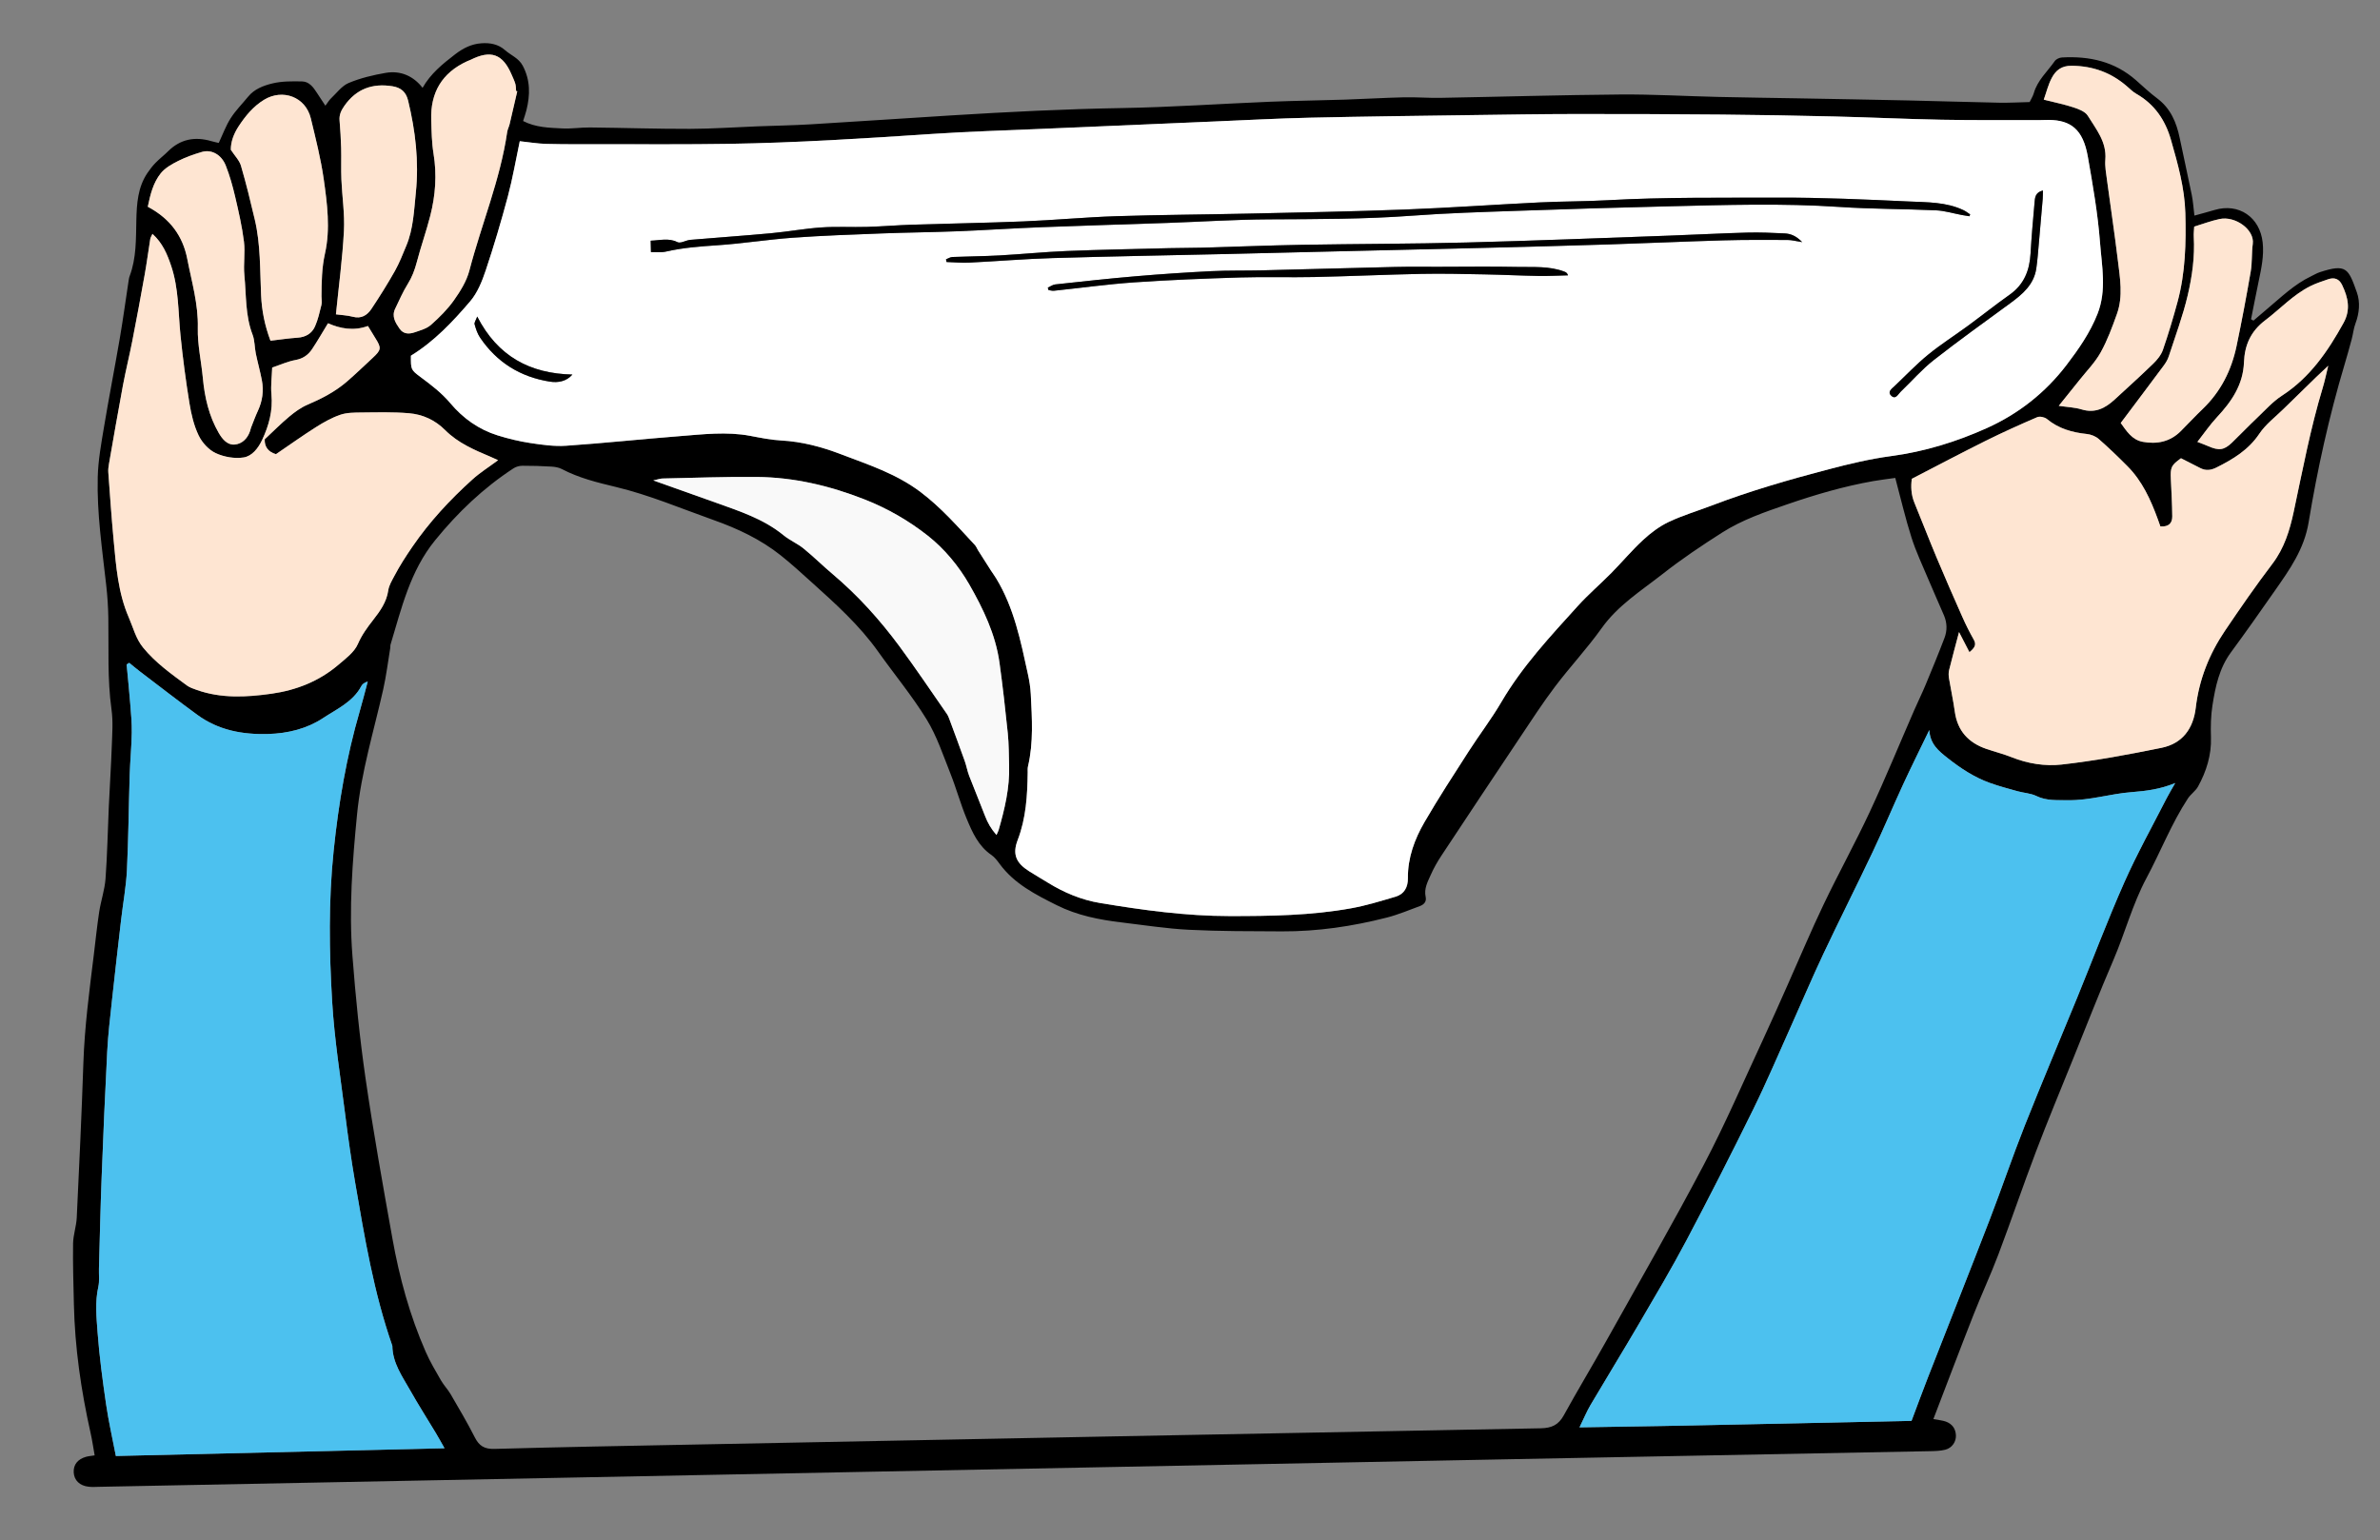 <?xml version="1.0" encoding="utf-8"?>
<!-- Generator: Adobe Illustrator 16.0.4, SVG Export Plug-In . SVG Version: 6.00 Build 0)  -->
<!DOCTYPE svg PUBLIC "-//W3C//DTD SVG 1.1//EN" "http://www.w3.org/Graphics/SVG/1.1/DTD/svg11.dtd">
<svg version="1.1" id="Layer_1" xmlns="http://www.w3.org/2000/svg" xmlns:xlink="http://www.w3.org/1999/xlink" x="0px" y="0px"
	 width="472.082px" height="305.595px" viewBox="0 0 472.082 305.595" enable-background="new 0 0 472.082 305.595"
	 xml:space="preserve">
<rect x="0" y="0" width="472.082" height="305.595" fill="#808080" stroke="none"/>
<g>
	<path d="M383.493,281.54c1.074,0.208,1.805,0.256,2.465,0.495c1.236,0.447,1.944,1.383,2.006,2.717
		c0.061,1.288-0.773,2.528-2.11,2.867c-0.99,0.25-2.053,0.271-3.086,0.29c-27.592,0.537-55.183,1.048-82.772,1.586
		c-93.409,1.823-186.816,3.655-280.224,5.482c-0.718,0.014-1.446,0.065-2.157-0.01c-1.809-0.188-2.918-1.279-2.994-2.859
		c-0.073-1.522,0.786-2.617,2.462-3.086c0.453-0.127,0.933-0.157,1.693-0.279c-0.271-1.507-0.478-2.977-0.803-4.421
		c-1.891-8.438-3.128-16.959-3.318-25.615c-0.087-3.994-0.219-7.99-0.159-11.982c0.026-1.72,0.646-3.428,0.729-5.155
		c0.489-10.217,0.97-20.438,1.314-30.661c0.242-7.207,1.189-14.331,2.069-21.468c0.352-2.851,0.637-5.712,1.072-8.551
		c0.336-2.192,1.09-4.342,1.253-6.541c0.353-4.75,0.43-9.521,0.649-14.282c0.185-4.042,0.453-8.081,0.596-12.124
		c0.087-2.392,0.269-4.828-0.058-7.177c-0.844-6.051-0.531-12.116-0.631-18.179c-0.035-2.153-0.176-4.312-0.415-6.453
		c-0.795-7.141-1.869-14.272-1.687-21.472c0.083-3.32,0.693-6.642,1.242-9.935c0.984-5.905,2.138-11.783,3.149-17.684
		c0.633-3.693,1.134-7.41,1.7-11.114c0.06-0.394,0.109-0.8,0.247-1.169c1.344-3.583,1.233-7.329,1.32-11.062
		c0.075-3.274,0.277-6.546,2.206-9.388c0.481-0.712,1.015-1.402,1.614-2.016c0.778-0.799,1.674-1.481,2.464-2.267
		c2.447-2.434,5.323-2.975,8.563-2.032c0.532,0.155,1.076,0.261,1.497,0.364c0.797-1.688,1.414-3.408,2.373-4.911
		c0.981-1.536,2.306-2.854,3.467-4.278c1.234-1.513,3.033-2.183,4.761-2.607c1.902-0.467,3.958-0.447,5.942-0.406
		c1.385,0.029,2.213,1.146,2.924,2.249c0.511,0.792,1.034,1.575,1.688,2.57c0.465-0.62,0.722-1.085,1.091-1.434
		c1.143-1.081,2.167-2.508,3.536-3.082c2.329-0.974,4.857-1.576,7.357-2.004c2.948-0.505,5.493,0.643,7.293,2.972
		c1.586-2.815,3.993-4.755,6.449-6.646c1.54-1.184,3.197-2.05,5.201-2.192c1.749-0.125,3.354,0.173,4.68,1.342
		c1.177,1.04,2.732,1.584,3.544,3.119c1.516,2.862,1.476,5.792,0.729,8.804c-0.171,0.69-0.416,1.361-0.664,2.156
		c2.507,1.3,5.162,1.333,7.758,1.47c1.827,0.098,3.671-0.209,5.506-0.19c6.619,0.07,13.236,0.292,19.854,0.276
		c4.46-0.011,8.92-0.33,13.382-0.501c3.508-0.135,7.021-0.188,10.524-0.397c9.318-0.558,18.631-1.199,27.948-1.774
		c11.244-0.695,22.489-1.264,33.762-1.454c9.824-0.166,19.638-0.855,29.46-1.256c4.938-0.201,9.883-0.256,14.824-0.417
		c3.907-0.128,7.811-0.368,11.719-0.459c2.394-0.055,4.792,0.15,7.186,0.107c11.902-0.212,23.806-0.569,35.711-0.667
		c6.464-0.053,12.931,0.332,19.398,0.481c5.341,0.124,10.681,0.187,16.021,0.284c7.249,0.132,14.497,0.258,21.744,0.417
		c5.99,0.132,11.979,0.329,17.969,0.447c1.989,0.038,3.982-0.08,6.062-0.128c0.307-0.641,0.662-1.178,0.828-1.768
		c0.722-2.563,2.712-4.29,4.158-6.367c0.271-0.387,0.921-0.683,1.415-0.711c5.448-0.311,10.477,0.8,14.698,4.517
		c1.378,1.212,2.711,2.489,4.18,3.583c2.683,1.998,3.85,4.783,4.495,7.918c0.771,3.746,1.625,7.477,2.379,11.225
		c0.267,1.318,0.349,2.671,0.532,4.129c1.408-0.393,2.713-0.732,4.004-1.116c4.817-1.432,8.981,1.434,9.532,6.435
		c0.296,2.686-0.278,5.223-0.812,7.795c-0.516,2.479-0.995,4.964-1.492,7.447c0.156,0.092,0.313,0.186,0.472,0.278
		c0.886-0.758,1.77-1.523,2.666-2.273c2.798-2.345,5.419-4.925,8.77-6.528c0.574-0.276,1.13-0.614,1.729-0.811
		c5.287-1.726,5.67-0.738,7.36,4.023c0.672,1.895,0.496,4.078-0.27,6.108c-0.384,1.02-0.486,2.142-0.771,3.204
		c-0.452,1.69-0.929,3.374-1.426,5.05c-3.059,10.256-5.367,20.699-7.107,31.236c-0.88,5.326-3.764,9.372-6.675,13.534
		c-2.877,4.113-5.758,8.223-8.735,12.264c-2.321,3.148-3.083,6.798-3.666,10.513c-0.328,2.1-0.369,4.214-0.297,6.363
		c0.116,3.448-0.896,6.736-2.57,9.757c-0.488,0.882-1.441,1.498-2.003,2.354c-3.27,4.989-5.417,10.567-8.221,15.803
		c-2.783,5.205-4.262,10.923-6.584,16.311c-2.777,6.449-5.324,12.996-7.954,19.507c-2.478,6.135-5.023,12.245-7.374,18.428
		c-2.579,6.783-4.905,13.661-7.471,20.45c-1.52,4.027-3.351,7.936-4.923,11.942C388.771,267.674,386.184,274.533,383.493,281.54z
		 M375.934,94.818c-1.542,0.221-2.96,0.383-4.363,0.631c-5.82,1.029-11.475,2.682-17.057,4.604
		c-4.457,1.534-8.937,3.064-12.924,5.607c-4.036,2.573-8.032,5.251-11.792,8.206c-4.236,3.33-8.862,6.206-12.102,10.756
		c-2.863,4.022-6.266,7.656-9.248,11.6c-2.451,3.242-4.664,6.664-6.925,10.044c-5.238,7.83-10.452,15.675-15.644,23.535
		c-0.791,1.196-1.504,2.461-2.084,3.77c-0.607,1.364-1.365,2.735-1.011,4.347c0.214,0.972-0.338,1.547-1.146,1.845
		c-2.168,0.801-4.316,1.708-6.548,2.279c-6.824,1.747-13.765,2.773-20.825,2.739c-6.147-0.031-12.3-0.007-18.435-0.315
		c-4.458-0.224-8.892-0.928-13.333-1.456c-4.457-0.53-8.816-1.382-12.895-3.425c-4.231-2.12-8.419-4.246-11.322-8.193
		c-0.471-0.64-0.976-1.32-1.618-1.758c-2.592-1.769-3.792-4.495-4.919-7.203c-1.223-2.938-2.057-6.036-3.235-8.995
		c-1.443-3.626-2.683-7.415-4.705-10.707c-2.87-4.675-6.411-8.936-9.595-13.424c-3.73-5.259-8.479-9.525-13.225-13.798
		c-2.015-1.813-4.014-3.655-6.137-5.339c-3.979-3.156-8.5-5.291-13.281-6.987c-6.455-2.291-12.761-4.983-19.46-6.585
		c-3.633-0.87-7.292-1.768-10.652-3.536c-0.613-0.324-1.377-0.447-2.083-0.49c-1.912-0.113-3.829-0.177-5.743-0.167
		c-0.587,0.002-1.26,0.178-1.749,0.497c-5.983,3.904-11.058,8.738-15.581,14.303c-4.965,6.11-6.644,13.454-8.826,20.66
		c-0.067,0.224-0.024,0.478-0.063,0.713c-0.456,2.746-0.792,5.518-1.402,8.23c-1.852,8.244-4.358,16.331-5.186,24.81
		c-0.911,9.322-1.634,18.649-0.914,27.994c0.626,8.116,1.427,16.235,2.596,24.289c1.548,10.662,3.448,21.276,5.349,31.883
		c1.382,7.699,3.438,15.233,6.594,22.418c0.858,1.954,1.957,3.808,3.025,5.663c0.552,0.958,1.354,1.774,1.911,2.73
		c1.647,2.83,3.324,5.651,4.8,8.572c0.868,1.716,1.926,2.348,3.91,2.292c13.113-0.367,26.229-0.602,39.344-0.858
		c56.061-1.097,112.122-2.199,168.183-3.233c2.169-0.04,3.521-0.668,4.573-2.583c2.73-4.969,5.668-9.822,8.433-14.772
		c6.51-11.644,13.166-23.21,19.376-35.013c4.231-8.045,7.824-16.427,11.668-24.675c1.684-3.616,3.286-7.271,4.912-10.914
		c2.372-5.315,4.623-10.691,7.129-15.941c2.958-6.191,6.282-12.207,9.182-18.423c3.099-6.652,5.884-13.452,8.818-20.183
		c0.729-1.676,1.546-3.318,2.245-5.007c1.287-3.089,2.563-6.185,3.75-9.312c0.554-1.455,0.517-2.989-0.108-4.45
		c-1.031-2.417-2.115-4.812-3.132-7.235c-1.142-2.717-2.415-5.396-3.306-8.195C377.952,102.884,377.055,99.003,375.934,94.818z
		 M81.505,70.57c-0.006,2.704-0.057,2.775,1.929,4.246c2.113,1.566,4.177,3.139,5.89,5.175c2.512,2.986,5.619,5.213,9.365,6.382
		c2.12,0.66,4.304,1.19,6.498,1.521c2.349,0.356,4.763,0.702,7.114,0.54c7.484-0.511,14.947-1.316,22.427-1.897
		c4.686-0.363,9.384-0.953,14.088-0.065c2.035,0.384,4.085,0.808,6.144,0.918c4.111,0.222,7.978,1.253,11.811,2.714
		c5.496,2.094,11.029,3.881,15.868,7.542c4.073,3.081,7.331,6.835,10.751,10.498c0.265,0.284,0.398,0.688,0.61,1.025
		c0.847,1.338,1.695,2.674,2.551,4.005c0.341,0.533,0.723,1.039,1.051,1.58c3.543,5.838,4.861,12.421,6.286,18.963
		c0.288,1.32,0.509,2.671,0.576,4.018c0.238,4.785,0.562,9.579-0.557,14.316c-0.09,0.381-0.049,0.796-0.055,1.195
		c-0.064,4.556-0.316,9.057-1.986,13.406c-1.093,2.845-0.313,4.568,2.268,6.2c1.213,0.767,2.458,1.487,3.679,2.242
		c3.224,1.992,6.669,3.443,10.414,4.064c8.506,1.413,17.032,2.584,25.69,2.587c8.08,0.002,16.15-0.105,24.122-1.549
		c2.969-0.538,5.879-1.438,8.78-2.297c1.746-0.517,2.465-1.903,2.446-3.686c-0.041-4.042,1.328-7.723,3.294-11.116
		c2.76-4.762,5.771-9.379,8.747-14.011c2.112-3.293,4.511-6.414,6.484-9.786c4.152-7.096,9.711-13.044,15.173-19.074
		c2.083-2.301,4.463-4.332,6.648-6.546c2.131-2.161,4.086-4.503,6.311-6.561c1.505-1.392,3.22-2.687,5.061-3.56
		c2.729-1.294,5.658-2.161,8.49-3.243c7.599-2.902,15.4-5.156,23.257-7.214c4.078-1.068,8.21-2.059,12.381-2.615
		c6.636-0.885,12.959-2.841,18.979-5.55c6.231-2.805,11.592-6.989,15.793-12.493c2.419-3.167,4.679-6.404,6.165-10.164
		c1.859-4.699,0.851-9.491,0.497-14.189c-0.43-5.717-1.432-11.403-2.425-17.061c-0.942-5.384-3.404-7.181-7.685-7.236
		c-0.719-0.009-1.438,0.045-2.156,0.044c-6.387-0.018-12.774,0.039-19.158-0.082c-7.104-0.134-14.199-0.475-21.302-0.646
		c-7.424-0.179-14.848-0.311-22.271-0.377c-9.665-0.086-19.331-0.123-28.996-0.111c-6.704,0.007-13.406,0.114-20.106,0.208
		c-10.865,0.152-21.73,0.277-32.594,0.521c-6.297,0.142-12.592,0.481-18.887,0.747c-11.492,0.484-22.982,0.977-34.472,1.478
		c-7.175,0.311-14.357,0.515-21.521,0.994c-13.472,0.902-26.944,1.755-40.444,1.971c-8.305,0.132-16.612,0.066-24.918,0.076
		c-3.751,0.004-7.502,0.024-11.252-0.068c-1.722-0.042-3.437-0.338-5.257-0.531c-0.809,3.808-1.422,7.421-2.362,10.945
		c-1.318,4.933-2.77,9.836-4.389,14.677c-0.725,2.164-1.639,4.449-3.088,6.146C89.797,63.837,86.116,67.742,81.505,70.57z
		 M431.463,155.355c-2.953,1.226-5.788,1.58-8.675,1.802c-4.207,0.324-8.281,1.667-12.556,1.598
		c-2.158-0.033-4.265,0.167-6.323-0.837c-1.118-0.546-2.469-0.595-3.698-0.935c-1.837-0.511-3.686-1.001-5.479-1.642
		c-3.111-1.114-5.821-2.901-8.42-4.95c-1.802-1.421-3.471-2.763-3.627-5.561c-1.852,3.84-3.593,7.326-5.225,10.863
		c-2.033,4.407-3.901,8.891-5.979,13.278c-3.213,6.775-6.596,13.468-9.797,20.25c-2.242,4.751-4.283,9.597-6.436,14.39
		c-2.483,5.526-4.847,11.11-7.518,16.543c-4.286,8.71-8.689,17.367-13.227,25.95c-2.946,5.575-6.174,11.003-9.358,16.45
		c-3.173,5.43-6.468,10.786-9.665,16.203c-0.749,1.272-1.313,2.654-2.178,4.424c22.26-0.3,44.045-0.863,65.858-1.284
		c1.134-3.007,2.172-5.854,3.276-8.678c4.069-10.414,8.199-20.804,12.225-31.234c2.386-6.179,4.499-12.463,6.939-18.619
		c3.38-8.529,6.963-16.977,10.435-25.471c3.104-7.6,5.994-15.295,9.315-22.799c2.517-5.684,5.559-11.136,8.387-16.681
		C430.27,157.373,430.887,156.373,431.463,155.355z M88.173,287.328c-0.654-1.145-1.174-2.103-1.736-3.037
		c-1.686-2.807-3.453-5.568-5.061-8.417c-1.571-2.787-3.517-5.45-3.555-8.862c-3.679-10.529-5.504-21.484-7.381-32.422
		c-0.77-4.486-1.404-8.998-1.976-13.514c-0.942-7.446-2.135-14.883-2.581-22.361c-0.594-9.958-0.74-19.918,0.295-29.919
		c0.974-9.411,2.537-18.638,5.177-27.702c0.567-1.948,1.06-3.917,1.586-5.878c-0.655,0.198-1.057,0.496-1.268,0.896
		c-1.658,3.152-4.905,4.57-7.602,6.358c-3.14,2.082-6.917,3.045-10.89,3.153c-5.123,0.141-9.862-0.751-14.035-3.795
		c-3.863-2.818-7.639-5.755-11.446-8.649c-0.705-0.535-1.376-1.114-2.063-1.674c-0.175,0.106-0.349,0.213-0.523,0.319
		c0.243,2.601,0.512,5.2,0.72,7.803c0.151,1.909,0.334,3.827,0.302,5.734c-0.046,2.791-0.324,5.579-0.412,8.369
		c-0.2,6.305-0.242,12.617-0.549,18.916c-0.16,3.259-0.766,6.496-1.143,9.745c-0.625,5.389-1.25,10.778-1.833,16.171
		c-0.359,3.335-0.757,6.67-0.932,10.017c-0.438,8.383-0.792,16.774-1.114,25.163c-0.23,5.99-0.357,11.983-0.528,17.975
		c-0.035,1.195,0.136,2.437-0.122,3.58c-0.683,3.015-0.368,6.046-0.148,9.033c0.351,4.774,0.996,9.533,1.686,14.275
		c0.49,3.375,1.257,6.708,1.938,10.257C44.729,288.349,66.216,287.846,88.173,287.328z M428.521,104.443
		c-0.191-0.539-0.345-0.981-0.504-1.422c-1.406-3.852-3.079-7.561-6.02-10.522c-1.846-1.858-3.734-3.682-5.705-5.406
		c-0.61-0.535-1.53-0.904-2.345-0.989c-2.919-0.304-5.61-1.06-7.932-2.977c-0.455-0.374-1.419-0.581-1.93-0.361
		c-3.438,1.479-6.855,3.016-10.208,4.682c-4.878,2.426-9.692,4.979-14.661,7.542c-0.206,1.512-0.146,3.143,0.514,4.746
		c1.484,3.61,2.886,7.257,4.394,10.857c1.662,3.964,3.383,7.904,5.13,11.832c0.677,1.529,1.435,3.028,2.255,4.485
		c0.569,1.014,0.166,1.614-0.864,2.479c-0.749-1.451-1.426-2.761-2.062-3.992c-0.674,2.56-1.354,5.044-1.971,7.546
		c-0.13,0.518-0.107,1.104-0.02,1.637c0.362,2.203,0.851,4.388,1.152,6.599c0.526,3.833,2.722,6.189,6.281,7.406
		c1.66,0.567,3.373,0.995,4.998,1.644c3.191,1.276,6.623,1.818,9.882,1.454c6.651-0.743,13.26-1.982,19.825-3.319
		c4.128-0.839,6.313-3.765,6.804-7.95c0.652-5.576,2.674-10.662,5.796-15.279c3.034-4.49,6.117-8.958,9.399-13.27
		c2.36-3.103,3.444-6.641,4.228-10.306c1.766-8.259,3.319-16.563,5.772-24.661c0.385-1.271,0.65-2.58,1.083-4.335
		c-1.007,0.947-1.691,1.573-2.356,2.219c-2.163,2.103-4.333,4.206-6.482,6.324c-1.643,1.619-3.563,3.058-4.821,4.938
		c-2.154,3.222-5.217,5.058-8.514,6.709c-1.067,0.535-2.106,0.685-3.204,0.11c-1.264-0.661-2.541-1.294-3.83-1.949
		c-1.949,1.416-2.118,1.784-2.008,4.153c0.112,2.458,0.255,4.919,0.278,7.38C430.888,103.74,430.228,104.559,428.521,104.443z
		 M30.24,46.4c-0.197,0.444-0.383,0.708-0.43,0.994c-0.381,2.359-0.687,4.729-1.107,7.081c-0.783,4.393-1.6,8.781-2.457,13.16
		c-0.58,2.963-1.313,5.896-1.868,8.862c-0.969,5.175-1.857,10.366-2.765,15.554c-0.096,0.543-0.171,1.109-0.13,1.655
		c0.329,4.463,0.632,8.928,1.05,13.381c0.492,5.248,0.882,10.541,3.026,15.451c0.877,2.008,1.367,4.154,2.843,5.961
		c2.469,3.02,5.58,5.214,8.654,7.483c0.56,0.413,1.268,0.648,1.935,0.886c4.888,1.74,9.915,1.463,14.899,0.757
		c4.883-0.691,9.409-2.473,13.214-5.718c1.443-1.232,3.168-2.497,3.876-4.131c0.787-1.815,1.873-3.286,3.033-4.776
		c1.378-1.769,2.667-3.54,2.999-5.879c0.14-0.986,0.724-1.93,1.202-2.842c1.057-2.021,2.286-3.917,3.584-5.812
		c3.413-4.979,7.452-9.322,11.892-13.331c1.528-1.38,3.3-2.491,5.106-3.836c-0.603-0.272-1.025-0.473-1.455-0.656
		c-3.245-1.37-6.5-2.752-9.032-5.298c-2.006-2.016-4.458-3.127-7.182-3.359c-3.129-0.267-6.294-0.174-9.442-0.145
		c-1.403,0.013-2.891,0.005-4.187,0.449c-1.695,0.581-3.309,1.489-4.832,2.456c-2.681,1.701-5.268,3.551-7.93,5.362
		c-1.554-0.458-2.298-1.505-2.229-2.955c1.721-1.605,3.234-3.14,4.883-4.514c1.094-0.913,2.296-1.79,3.595-2.344
		c2.813-1.201,5.498-2.584,7.816-4.584c1.748-1.506,3.406-3.117,5.099-4.687c1.749-1.619,1.789-1.979,0.521-3.986
		c-0.461-0.729-0.9-1.472-1.441-2.362c-2.847,1.044-5.539,0.513-7.92-0.544c-1.163,1.904-2.105,3.558-3.159,5.135
		c-0.769,1.151-1.804,1.889-3.283,2.156c-1.538,0.277-3.003,0.95-4.628,1.493c-0.065,1.832-0.31,3.596-0.149,5.322
		c0.302,3.227-0.489,6.147-1.837,9.021c-0.794,1.694-2.019,3.239-3.679,3.497c-1.78,0.276-3.886-0.089-5.533-0.856
		c-1.395-0.649-2.709-2.093-3.389-3.507c-0.949-1.973-1.472-4.215-1.827-6.4c-0.727-4.48-1.326-8.989-1.779-13.506
		c-0.461-4.597-0.339-9.252-1.84-13.719C33.169,50.421,32.245,48.205,30.24,46.4z M197.656,165.66
		c0.206-0.476,0.356-0.735,0.437-1.015c1.193-4.152,2.192-8.339,2.069-12.704c-0.061-2.153-0.045-4.316-0.264-6.457
		c-0.477-4.679-1.004-9.354-1.648-14.011c-0.78-5.637-3.253-10.75-6.01-15.556c-2.066-3.6-4.914-7.034-8.158-9.599
		c-3.761-2.972-7.992-5.431-12.607-7.242c-6.918-2.714-13.977-4.381-21.369-4.452c-6.228-0.061-12.457,0.181-18.686,0.308
		c-0.434,0.008-0.865,0.174-1.839,0.38c4.479,1.592,8.441,2.99,12.396,4.411c4.709,1.692,9.484,3.227,13.458,6.48
		c1.218,0.998,2.734,1.627,3.956,2.619c1.975,1.601,3.781,3.406,5.726,5.045c5.023,4.235,9.395,9.083,13.286,14.348
		c3.246,4.391,6.288,8.933,9.408,13.417c0.225,0.321,0.375,0.705,0.512,1.077c1.02,2.748,2.045,5.496,3.029,8.257
		c0.347,0.973,0.522,2.011,0.892,2.974c1.023,2.668,2.136,5.301,3.153,7.97C195.91,163.249,196.59,164.446,197.656,165.66z
		 M408.365,80.514c1.757,0.262,3.198,0.306,4.527,0.711c2.66,0.811,4.672-0.224,6.524-1.928c2.577-2.371,5.182-4.717,7.694-7.157
		c0.783-0.764,1.559-1.708,1.908-2.718c1.09-3.152,2.046-6.354,2.918-9.575c1.555-5.756,1.695-11.696,1.535-17.576
		c-0.135-4.936-1.486-9.756-2.852-14.523c-1.129-3.944-3.259-7.068-6.868-9.133c-0.688-0.391-1.269-0.972-1.872-1.496
		c-3.149-2.728-6.747-4.036-10.96-4.073c-2.058-0.017-3.162,0.94-3.954,2.438c-0.694,1.313-1.046,2.806-1.575,4.288
		c2.103,0.532,4.052,0.924,5.927,1.54c1.026,0.339,2.3,0.828,2.808,1.652c1.642,2.669,3.77,5.188,3.48,8.697
		c-0.11,1.333,0.146,2.706,0.325,4.049c0.704,5.296,1.509,10.581,2.149,15.885c0.429,3.555,1.082,7.17-0.172,10.68
		c-0.932,2.604-1.896,5.239-3.233,7.645c-1.106,1.99-2.771,3.67-4.202,5.477C411.252,76.937,410.015,78.462,408.365,80.514z
		 M102.6,18.108c-0.076-0.017-0.152-0.035-0.228-0.051c-0.047-0.478-0.027-0.974-0.156-1.428c-0.176-0.606-0.462-1.183-0.711-1.767
		c-1.764-4.165-4.118-5.02-8.188-2.98c-0.212,0.106-0.445,0.174-0.663,0.274c-4.983,2.285-7.296,6.222-7.119,11.643
		c0.073,2.23,0.098,4.486,0.459,6.678c0.688,4.185,0.388,8.29-0.65,12.345c-0.79,3.087-1.862,6.102-2.669,9.185
		c-0.409,1.557-0.946,2.986-1.808,4.361c-0.962,1.535-1.675,3.228-2.472,4.864c-0.75,1.539,0.031,2.774,0.861,3.976
		c0.778,1.124,1.907,1.1,3.008,0.72c1.12-0.387,2.373-0.723,3.221-1.474c1.664-1.473,3.283-3.08,4.56-4.885
		c1.273-1.8,2.514-3.804,3.062-5.903c2.394-9.178,6.119-17.995,7.493-27.449c0.079-0.546,0.36-1.061,0.49-1.603
		C101.604,22.447,102.097,20.277,102.6,18.108z M29.314,41.017c4.463,2.377,6.955,5.83,7.836,10.377
		c0.875,4.518,2.204,8.938,2.087,13.661c-0.081,3.308,0.691,6.629,1,9.952c0.356,3.84,1.209,7.533,3.154,10.892
		c0.681,1.174,1.676,2.415,3.128,2.3c1.476-0.116,2.579-1.181,3.082-2.682c0.076-0.227,0.111-0.466,0.199-0.688
		c0.441-1.112,0.848-2.24,1.352-3.323c0.902-1.944,1.188-3.967,0.79-6.054c-0.34-1.784-0.836-3.536-1.203-5.314
		c-0.255-1.243-0.198-2.586-0.643-3.746c-1.47-3.815-1.23-7.841-1.624-11.782c-0.22-2.206,0.189-4.48-0.084-6.674
		c-0.375-2.999-1.058-5.966-1.747-8.916c-0.488-2.09-1.07-4.181-1.858-6.171c-0.868-2.196-2.849-3.262-4.751-2.701
		c-1.601,0.471-3.202,1.034-4.688,1.783c-1.255,0.631-2.599,1.383-3.452,2.444C30.382,36.252,29.811,38.613,29.314,41.017z
		 M45.787,29.719c0.786,1.204,1.698,2.102,2.013,3.175c1.034,3.52,1.898,7.094,2.74,10.667c1.161,4.931,1.023,9.992,1.25,15.002
		c0.14,3.077,0.712,5.969,1.858,9.034c1.812-0.209,3.604-0.484,5.407-0.604c1.601-0.107,2.805-0.848,3.421-2.222
		c0.605-1.354,0.927-2.842,1.285-4.292c0.131-0.525,0.001-1.115,0.005-1.674c0.02-2.858,0.056-5.665,0.697-8.528
		c1.091-4.869,0.44-9.857-0.25-14.735c-0.575-4.056-1.598-8.052-2.557-12.044c-1.036-4.313-5.613-5.933-9.271-3.706
		c-2.146,1.307-3.708,3.209-5.074,5.3C46.32,26.608,45.769,28.216,45.787,29.719z M66.634,62.364
		c1.151,0.155,2.288,0.196,3.356,0.48c1.69,0.449,2.854-0.314,3.684-1.561c1.635-2.456,3.204-4.96,4.654-7.526
		c0.894-1.583,1.551-3.305,2.256-4.988c1.413-3.376,1.532-6.99,1.9-10.561c0.641-6.188-0.079-12.24-1.534-18.255
		c-0.424-1.755-1.46-2.577-3.093-2.84c-3.974-0.641-7.207,0.515-9.563,3.908c-0.621,0.893-1.031,1.752-0.939,2.866
		c0.151,1.822,0.264,3.651,0.315,5.479c0.056,2.071-0.038,4.147,0.048,6.215c0.143,3.421,0.682,6.853,0.502,10.25
		C67.932,51.303,67.197,56.75,66.634,62.364z M420.655,83.917c1.14,1.586,2.228,3.35,4.384,3.743
		c2.808,0.513,5.402-0.01,7.505-2.104c1.473-1.464,2.879-2.993,4.377-4.428c3.58-3.435,5.697-7.668,6.703-12.455
		c1.034-4.917,1.964-9.859,2.815-14.811c0.31-1.792,0.16-3.663,0.407-5.472c0.387-2.831-3.478-5.583-6.555-4.94
		c-1.698,0.356-3.339,0.986-5.061,1.511c-0.036,0.747-0.12,1.379-0.085,2.004c0.223,3.943-0.316,7.846-1.203,11.633
		c-0.963,4.101-2.453,8.08-3.758,12.1c-0.21,0.648-0.581,1.271-0.991,1.822C426.379,76.311,423.535,80.08,420.655,83.917z
		 M435.858,87.672c0.856,0.333,1.513,0.562,2.145,0.841c2.12,0.938,3.147,0.817,4.722-0.701c1.662-1.601,3.255-3.274,4.928-4.864
		c1.616-1.533,3.13-3.251,4.976-4.448c5.559-3.606,9.111-8.8,12.226-14.445c1.453-2.635,0.886-5.042-0.282-7.507
		c-0.583-1.231-1.545-1.565-2.775-1.143c-1.203,0.413-2.428,0.807-3.561,1.375c-3.385,1.704-5.945,4.512-8.919,6.762
		c-2.897,2.19-4.084,4.947-4.214,8.343c-0.168,4.449-2.46,7.781-5.359,10.886C438.362,84.248,437.215,85.943,435.858,87.672z"/>
	<path fill="#FFFFFF" d="M81.505,70.57c4.611-2.828,8.292-6.733,11.755-10.786c1.45-1.697,2.364-3.982,3.088-6.146
		c1.619-4.841,3.071-9.744,4.389-14.677c0.942-3.524,1.553-7.137,2.362-10.945c1.82,0.191,3.536,0.488,5.257,0.531
		c3.75,0.093,7.501,0.073,11.252,0.068c8.307-0.008,16.613,0.057,24.918-0.076c13.5-0.215,26.973-1.068,40.445-1.97
		c7.163-0.479,14.346-0.682,21.52-0.995c11.49-0.5,22.98-0.993,34.472-1.477c6.296-0.266,12.591-0.606,18.887-0.747
		c10.863-0.244,21.729-0.369,32.594-0.521c6.701-0.093,13.403-0.2,20.105-0.208c9.667-0.01,19.333,0.026,28.996,0.111
		c7.426,0.066,14.848,0.199,22.271,0.377c7.103,0.17,14.198,0.511,21.302,0.646c6.386,0.122,12.773,0.065,19.158,0.082
		c0.719,0.002,1.439-0.052,2.158-0.043c4.279,0.054,6.74,1.851,7.686,7.235c0.992,5.658,1.992,11.345,2.424,17.061
		c0.354,4.699,1.36,9.491-0.497,14.189c-1.488,3.759-3.748,6.997-6.165,10.164c-4.203,5.504-9.562,9.688-15.793,12.493
		c-6.021,2.709-12.345,4.665-18.981,5.55c-4.171,0.556-8.303,1.547-12.379,2.615c-7.856,2.058-15.658,4.312-23.257,7.214
		c-2.834,1.081-5.763,1.948-8.49,3.243c-1.843,0.875-3.556,2.169-5.061,3.56c-2.225,2.057-4.18,4.4-6.312,6.561
		c-2.186,2.214-4.563,4.245-6.646,6.546c-5.463,6.03-11.021,11.979-15.173,19.074c-1.975,3.373-4.372,6.493-6.485,9.786
		c-2.975,4.632-5.986,9.25-8.747,14.011c-1.968,3.394-3.336,7.074-3.295,11.116c0.02,1.783-0.7,3.169-2.445,3.686
		c-2.901,0.858-5.812,1.76-8.781,2.297c-7.97,1.444-16.042,1.552-24.122,1.549c-8.659-0.003-17.185-1.174-25.69-2.587
		c-3.746-0.621-7.19-2.072-10.414-4.064c-1.222-0.754-2.466-1.474-3.68-2.242c-2.581-1.631-3.36-3.355-2.267-6.2
		c1.67-4.349,1.922-8.85,1.985-13.406c0.005-0.399-0.036-0.812,0.055-1.195c1.119-4.737,0.794-9.532,0.556-14.316
		c-0.067-1.346-0.288-2.698-0.576-4.018c-1.424-6.542-2.741-13.125-6.286-18.963c-0.328-0.541-0.709-1.048-1.051-1.579
		c-0.855-1.332-1.705-2.667-2.551-4.006c-0.212-0.336-0.344-0.742-0.61-1.025c-3.419-3.663-6.678-7.417-10.751-10.498
		c-4.839-3.661-10.372-5.448-15.867-7.542c-3.833-1.461-7.701-2.492-11.811-2.714c-2.059-0.111-4.108-0.534-6.144-0.918
		c-4.705-0.886-9.402-0.297-14.088,0.065c-7.48,0.581-14.943,1.386-22.427,1.897c-2.351,0.161-4.765-0.185-7.114-0.54
		c-2.194-0.331-4.377-0.859-6.498-1.521c-3.745-1.168-6.853-3.397-9.365-6.381c-1.713-2.036-3.778-3.61-5.89-5.176
		C81.448,73.345,81.499,73.274,81.505,70.57z M390.655,42.905c0.044-0.124,0.089-0.246,0.133-0.368
		c-0.438-0.283-0.854-0.618-1.32-0.84c-3.424-1.63-7.159-1.551-10.795-1.72c-8.617-0.397-17.245-0.792-25.868-0.762
		c-11.321,0.04-22.654-0.123-33.971,0.514c-4.465,0.25-8.946,0.211-13.414,0.43c-8.926,0.436-17.841,1.076-26.771,1.416
		c-10.297,0.393-20.599,0.576-30.9,0.805c-8.778,0.195-17.561,0.233-26.335,0.516c-6.124,0.198-12.235,0.778-18.358,1.031
		c-7.328,0.302-14.663,0.412-21.993,0.647c-3.028,0.098-6.052,0.356-9.079,0.443c-3.025,0.086-6.062-0.1-9.075,0.108
		c-3.338,0.228-6.647,0.844-9.982,1.152c-5.323,0.492-10.656,0.854-15.982,1.309c-0.619,0.054-1.213,0.361-1.83,0.503
		c-0.235,0.054-0.54,0.054-0.749-0.051c-1.728-0.869-3.478-0.345-5.298-0.284c0.02,0.842,0.036,1.523,0.053,2.264
		c1.042-0.025,2.03,0.11,2.94-0.097c3.362-0.771,6.76-1.028,10.194-1.256c5.003-0.332,9.975-1.137,14.978-1.498
		c5.874-0.424,11.765-0.625,17.651-0.852c4.92-0.19,9.843-0.226,14.762-0.421c5.665-0.224,11.322-0.599,16.986-0.819
		c8.3-0.322,16.603-0.553,24.904-0.844c6.697-0.236,13.393-0.675,20.092-0.71c9.51-0.053,19.009-0.021,28.505-0.729
		c6.926-0.517,13.875-0.721,20.817-0.964c9.973-0.349,19.948-0.656,29.925-0.89c11.333-0.266,22.664-0.647,34.002,0.121
		c6.365,0.431,12.763,0.381,19.14,0.672c1.729,0.08,3.441,0.615,5.161,0.935C389.669,42.754,390.164,42.824,390.655,42.905z
		 M357.469,48.035c-1.194-1.249-2.297-1.671-3.484-1.728c-2.471-0.118-4.949-0.229-7.419-0.162
		c-5.178,0.142-10.353,0.425-15.53,0.607c-13.406,0.475-26.812,1.02-40.223,1.361c-10.851,0.278-21.708,0.263-32.561,0.456
		c-6.613,0.118-13.223,0.387-19.833,0.57c-2.154,0.06-4.312,0.039-6.467,0.093c-6.785,0.172-13.569,0.295-20.349,0.568
		c-4.459,0.181-8.906,0.633-13.364,0.877c-3.104,0.172-6.22,0.183-9.33,0.311c-0.427,0.018-0.844,0.302-1.265,0.462
		c0.035,0.177,0.069,0.353,0.104,0.531c1.498,0.046,3.001,0.194,4.495,0.122c5.506-0.27,11.004-0.736,16.511-0.9
		c11.498-0.345,23-0.539,34.501-0.805c7.028-0.163,14.055-0.343,21.083-0.51c10.056-0.239,20.111-0.462,30.167-0.715
		c8.216-0.206,16.435-0.42,24.647-0.681c7.584-0.241,15.162-0.593,22.749-0.809c4.223-0.121,8.451-0.088,12.676-0.075
		C355.391,47.612,356.209,47.841,357.469,48.035z M207.835,57.072c0.047,0.16,0.092,0.318,0.137,0.478
		c0.357,0.05,0.721,0.173,1.068,0.136c5.317-0.556,10.622-1.297,15.953-1.666c7.006-0.484,14.031-0.756,21.052-0.972
		c4.87-0.15,9.748,0.021,14.619-0.084c7.104-0.154,14.208-0.483,21.312-0.626c4.153-0.084,8.311,0.022,12.462,0.1
		c3.593,0.067,7.183,0.25,10.773,0.312c1.938,0.034,3.878-0.077,5.816-0.122c-0.18-0.499-0.43-0.622-0.69-0.722
		c-2.987-1.157-6.137-0.881-9.225-0.946c-5.27-0.11-10.544-0.03-15.816-0.025c-2.871,0.003-5.744-0.036-8.614,0.029
		c-8.779,0.204-17.558,0.461-26.333,0.671c-3.352,0.081-6.707-0.002-10.052,0.163c-5.019,0.25-10.038,0.586-15.045,1.014
		c-5.321,0.453-10.629,1.042-15.938,1.617C208.805,56.482,208.329,56.851,207.835,57.072z M405.225,37.788
		c-1.589,0.392-1.583,1.502-1.67,2.479c-0.296,3.334-0.598,6.669-0.785,10.01c-0.188,3.366-1.287,6.17-4.155,8.194
		c-2.799,1.975-5.476,4.117-8.238,6.143c-2.635,1.937-5.414,3.696-7.94,5.762c-2.341,1.914-4.433,4.133-6.635,6.215
		c-0.57,0.538-1.49,1.145-0.664,1.923c0.877,0.825,1.357-0.315,1.88-0.814c2.191-2.091,4.194-4.416,6.564-6.276
		c4.957-3.888,10.089-7.552,15.171-11.278c2.43-1.781,4.683-3.679,5.156-6.888c0.241-1.655,0.356-3.33,0.507-4.998
		c0.265-2.935,0.515-5.872,0.764-8.809C405.219,38.956,405.206,38.457,405.225,37.788z M113.543,74.312
		c-8.432-0.192-14.824-3.607-18.886-11.511c-0.267,0.739-0.612,1.197-0.519,1.535c0.25,0.906,0.554,1.849,1.073,2.62
		c3.333,4.944,8.023,7.847,13.882,8.762C110.677,75.964,112.321,75.697,113.543,74.312z"/>
	<path fill="#4CC1EF" d="M431.463,155.355c-0.576,1.019-1.193,2.018-1.725,3.061c-2.828,5.545-5.872,10.997-8.387,16.681
		c-3.323,7.503-6.213,15.199-9.317,22.799c-3.471,8.494-7.055,16.941-10.434,25.471c-2.439,6.156-4.555,12.438-6.94,18.619
		c-4.025,10.431-8.155,20.821-12.223,31.234c-1.105,2.824-2.145,5.671-3.278,8.678c-21.812,0.42-43.599,0.982-65.858,1.284
		c0.866-1.77,1.431-3.152,2.18-4.424c3.197-5.417,6.49-10.774,9.665-16.203c3.185-5.447,6.41-10.876,9.358-16.45
		c4.537-8.583,8.938-17.239,13.225-25.95c2.673-5.432,5.036-11.018,7.518-16.543c2.154-4.794,4.195-9.639,6.438-14.39
		c3.199-6.782,6.584-13.474,9.795-20.25c2.08-4.387,3.946-8.87,5.979-13.278c1.634-3.536,3.373-7.023,5.225-10.863
		c0.156,2.798,1.826,4.14,3.629,5.561c2.597,2.05,5.307,3.836,8.42,4.95c1.792,0.64,3.643,1.131,5.479,1.642
		c1.228,0.34,2.578,0.39,3.698,0.935c2.057,1.004,4.163,0.803,6.321,0.837c4.276,0.068,8.349-1.274,12.558-1.598
		C425.675,156.935,428.51,156.581,431.463,155.355z"/>
	<path fill="#4CC1EF" d="M88.173,287.328c-21.957,0.517-43.444,1.021-65.191,1.534c-0.681-3.55-1.448-6.884-1.938-10.258
		c-0.688-4.741-1.334-9.501-1.686-14.275c-0.22-2.987-0.535-6.017,0.148-9.034c0.258-1.143,0.088-2.384,0.122-3.579
		c0.17-5.992,0.297-11.985,0.528-17.975c0.322-8.389,0.676-16.779,1.114-25.163c0.174-3.347,0.572-6.683,0.931-10.017
		c0.583-5.393,1.209-10.782,1.833-16.171c0.376-3.25,0.983-6.486,1.143-9.745c0.309-6.299,0.351-12.611,0.549-18.916
		c0.088-2.791,0.365-5.578,0.412-8.369c0.033-1.908-0.15-3.826-0.302-5.734c-0.208-2.602-0.477-5.202-0.72-7.803
		c0.174-0.106,0.348-0.213,0.522-0.319c0.686,0.559,1.358,1.138,2.063,1.674c3.807,2.894,7.583,5.832,11.446,8.649
		c4.173,3.044,8.912,3.936,14.035,3.795c3.973-0.109,7.751-1.073,10.891-3.153c2.696-1.787,5.944-3.206,7.602-6.358
		c0.21-0.399,0.612-0.697,1.267-0.896c-0.526,1.96-1.019,3.93-1.586,5.878c-2.64,9.065-4.203,18.291-5.177,27.702
		c-1.035,10-0.889,19.961-0.295,29.919c0.446,7.479,1.638,14.916,2.581,22.361c0.572,4.516,1.205,9.028,1.976,13.514
		c1.876,10.938,3.703,21.894,7.381,32.422c0.038,3.412,1.983,6.075,3.555,8.862c1.607,2.851,3.375,5.612,5.061,8.417
		C86.998,285.225,87.52,286.184,88.173,287.328z"/>
	<path fill="#FEE5D2" d="M428.521,104.443c1.706,0.116,2.366-0.703,2.355-1.993c-0.021-2.461-0.165-4.922-0.278-7.38
		c-0.108-2.369,0.06-2.737,2.008-4.153c1.289,0.654,2.566,1.288,3.83,1.949c1.098,0.574,2.137,0.425,3.204-0.11
		c3.299-1.65,6.359-3.488,8.514-6.709c1.258-1.88,3.179-3.32,4.821-4.938c2.151-2.119,4.319-4.221,6.482-6.324
		c0.665-0.646,1.35-1.272,2.356-2.219c-0.433,1.755-0.696,3.064-1.083,4.335c-2.453,8.098-4.008,16.402-5.772,24.661
		c-0.783,3.665-1.867,7.204-4.228,10.306c-3.282,4.312-6.365,8.779-9.399,13.27c-3.122,4.619-5.144,9.704-5.794,15.279
		c-0.492,4.186-2.678,7.11-6.806,7.95c-6.565,1.336-13.174,2.575-19.825,3.319c-3.258,0.365-6.69-0.178-9.881-1.454
		c-1.624-0.65-3.339-1.078-4.998-1.644c-3.561-1.216-5.756-3.573-6.283-7.406c-0.301-2.211-0.789-4.396-1.151-6.599
		c-0.088-0.532-0.109-1.12,0.02-1.637c0.618-2.502,1.297-4.987,1.971-7.546c0.636,1.23,1.312,2.541,2.062,3.992
		c1.032-0.864,1.434-1.464,0.864-2.479c-0.819-1.457-1.578-2.957-2.255-4.485c-1.745-3.929-3.468-7.868-5.13-11.832
		c-1.508-3.6-2.911-7.247-4.394-10.857c-0.659-1.603-0.72-3.234-0.514-4.746c4.969-2.562,9.783-5.115,14.661-7.542
		c3.353-1.667,6.771-3.204,10.209-4.682c0.51-0.219,1.474-0.013,1.928,0.361c2.322,1.917,5.014,2.673,7.933,2.977
		c0.814,0.085,1.734,0.454,2.345,0.989c1.971,1.725,3.859,3.548,5.705,5.406c2.94,2.961,4.613,6.67,6.02,10.522
		C428.177,103.462,428.33,103.905,428.521,104.443z"/>
	<path fill="#FEE5D2" d="M30.24,46.4c2.003,1.805,2.929,4.021,3.719,6.37c1.5,4.466,1.379,9.123,1.84,13.719
		c0.454,4.517,1.053,9.025,1.779,13.506c0.355,2.185,0.877,4.427,1.827,6.4c0.679,1.414,1.994,2.857,3.389,3.507
		c1.646,0.767,3.752,1.132,5.533,0.856c1.66-0.258,2.884-1.803,3.679-3.497c1.348-2.874,2.139-5.794,1.837-9.021
		c-0.161-1.727,0.083-3.49,0.148-5.321c1.626-0.543,3.091-1.216,4.629-1.493c1.479-0.267,2.515-1.005,3.283-2.156
		c1.055-1.577,1.997-3.232,3.159-5.136c2.382,1.057,5.074,1.588,7.921,0.544c0.542,0.89,0.979,1.633,1.441,2.362
		c1.268,2.007,1.228,2.366-0.521,3.986c-1.693,1.568-3.352,3.179-5.099,4.687c-2.319,2-5.003,3.384-7.816,4.584
		c-1.299,0.554-2.502,1.432-3.595,2.344c-1.649,1.374-3.162,2.908-4.883,4.514c-0.068,1.451,0.675,2.497,2.229,2.955
		c2.662-1.812,5.249-3.662,7.93-5.363c1.524-0.966,3.138-1.875,4.832-2.455c1.297-0.444,2.784-0.436,4.187-0.45
		c3.148-0.029,6.313-0.122,9.442,0.145c2.723,0.231,5.175,1.343,7.182,3.359c2.532,2.546,5.787,3.929,9.032,5.298
		c0.431,0.183,0.852,0.384,1.455,0.657c-1.807,1.343-3.578,2.455-5.107,3.835c-4.439,4.009-8.477,8.353-11.891,13.331
		c-1.298,1.895-2.528,3.79-3.584,5.812c-0.478,0.913-1.062,1.856-1.202,2.842c-0.333,2.34-1.621,4.11-2.999,5.879
		c-1.161,1.491-2.248,2.961-3.034,4.776c-0.708,1.635-2.433,2.899-3.876,4.131c-3.805,3.245-8.332,5.026-13.214,5.718
		c-4.985,0.707-10.012,0.984-14.899-0.757c-0.667-0.239-1.375-0.473-1.935-0.886c-3.074-2.269-6.185-4.463-8.655-7.483
		c-1.476-1.806-1.965-3.953-2.842-5.96c-2.145-4.911-2.534-10.204-3.027-15.452c-0.418-4.454-0.721-8.918-1.05-13.381
		c-0.041-0.545,0.036-1.111,0.13-1.655c0.909-5.187,1.797-10.378,2.765-15.554c0.556-2.966,1.288-5.899,1.868-8.862
		c0.857-4.38,1.673-8.767,2.456-13.16c0.42-2.351,0.727-4.722,1.108-7.081C29.858,47.107,30.044,46.844,30.24,46.4z"/>
	<path fill="#F9F9F9" d="M197.656,165.66c-1.066-1.215-1.748-2.411-2.258-3.749c-1.018-2.669-2.131-5.302-3.153-7.97
		c-0.369-0.963-0.545-2.001-0.892-2.974c-0.984-2.761-2.01-5.509-3.029-8.257c-0.137-0.373-0.287-0.756-0.512-1.077
		c-3.12-4.484-6.163-9.025-9.408-13.417c-3.892-5.264-8.263-10.113-13.286-14.348c-1.945-1.64-3.751-3.445-5.726-5.045
		c-1.222-0.992-2.739-1.622-3.956-2.619c-3.973-3.254-8.749-4.787-13.458-6.48c-3.955-1.422-7.917-2.819-12.396-4.411
		c0.975-0.208,1.405-0.372,1.839-0.38c6.228-0.127,12.458-0.369,18.686-0.308c7.392,0.07,14.451,1.737,21.369,4.452
		c4.616,1.811,8.846,4.27,12.607,7.242c3.244,2.564,6.092,5.999,8.158,9.599c2.756,4.807,5.229,9.918,6.01,15.556
		c0.645,4.658,1.172,9.333,1.648,14.011c0.217,2.14,0.203,4.304,0.264,6.457c0.123,4.365-0.876,8.552-2.07,12.704
		C198.013,164.925,197.862,165.185,197.656,165.66z"/>
	<path fill="#FEE5D2" d="M408.365,80.514c1.649-2.052,2.887-3.577,4.108-5.117c1.429-1.807,3.096-3.487,4.202-5.477
		c1.337-2.406,2.3-5.041,3.231-7.645c1.256-3.51,0.603-7.125,0.172-10.68c-0.639-5.304-1.443-10.588-2.149-15.885
		c-0.177-1.343-0.434-2.716-0.325-4.049c0.289-3.508-1.837-6.027-3.479-8.697c-0.508-0.825-1.783-1.315-2.808-1.652
		c-1.875-0.618-3.826-1.009-5.927-1.541c0.527-1.482,0.879-2.974,1.575-4.288c0.792-1.497,1.896-2.455,3.952-2.438
		c4.215,0.037,7.812,1.346,10.962,4.073c0.602,0.523,1.184,1.104,1.87,1.496c3.609,2.064,5.739,5.188,6.868,9.133
		c1.367,4.767,2.717,9.588,2.854,14.523c0.16,5.88,0.018,11.818-1.537,17.576c-0.872,3.221-1.828,6.423-2.918,9.576
		c-0.35,1.009-1.123,1.954-1.908,2.717c-2.513,2.44-5.117,4.786-7.692,7.157c-1.854,1.705-3.864,2.739-6.526,1.928
		C411.563,80.82,410.122,80.776,408.365,80.514z"/>
	<path fill="#FEE5D2" d="M102.6,18.108c-0.502,2.168-0.996,4.339-1.511,6.503c-0.13,0.542-0.412,1.057-0.491,1.603
		c-1.374,9.455-5.099,18.271-7.493,27.449c-0.548,2.099-1.788,4.104-3.062,5.903c-1.277,1.806-2.895,3.414-4.56,4.885
		c-0.848,0.75-2.102,1.088-3.22,1.474c-1.102,0.38-2.231,0.404-3.009-0.72c-0.831-1.202-1.611-2.437-0.861-3.976
		c0.796-1.636,1.509-3.329,2.471-4.864c0.862-1.374,1.4-2.804,1.808-4.361c0.808-3.083,1.881-6.097,2.67-9.185
		c1.039-4.055,1.339-8.161,0.65-12.345c-0.361-2.191-0.386-4.448-0.459-6.678c-0.177-5.421,2.135-9.358,7.119-11.643
		c0.218-0.1,0.45-0.168,0.664-0.274c4.069-2.039,6.423-1.185,8.188,2.98c0.249,0.584,0.536,1.161,0.711,1.767
		c0.13,0.454,0.11,0.95,0.156,1.427C102.448,18.073,102.524,18.091,102.6,18.108z"/>
	<path fill="#FEE5D2" d="M29.314,41.017c0.497-2.404,1.068-4.764,2.579-6.64c0.853-1.062,2.197-1.813,3.452-2.444
		c1.487-0.749,3.087-1.312,4.688-1.783c1.902-0.561,3.883,0.505,4.751,2.701c0.788,1.99,1.369,4.082,1.858,6.171
		c0.689,2.949,1.372,5.916,1.747,8.916c0.273,2.193-0.136,4.467,0.084,6.674c0.393,3.939,0.154,7.967,1.624,11.782
		c0.446,1.159,0.387,2.502,0.643,3.746c0.367,1.778,0.862,3.531,1.203,5.314c0.399,2.086,0.113,4.11-0.79,6.054
		c-0.503,1.083-0.911,2.211-1.352,3.323c-0.087,0.221-0.124,0.461-0.199,0.688c-0.503,1.5-1.606,2.565-3.082,2.682
		c-1.452,0.114-2.447-1.126-3.128-2.3c-1.944-3.358-2.797-7.052-3.154-10.892c-0.309-3.323-1.081-6.645-1-9.952
		c0.116-4.724-1.212-9.143-2.087-13.661C36.269,46.847,33.776,43.394,29.314,41.017z"/>
	<path fill="#FEE5D2" d="M45.787,29.719c-0.019-1.502,0.533-3.111,1.523-4.625c1.367-2.092,2.928-3.994,5.074-5.3
		c3.659-2.228,8.236-0.608,9.271,3.706c0.959,3.992,1.981,7.988,2.557,12.044c0.691,4.877,1.342,9.868,0.25,14.735
		c-0.641,2.862-0.678,5.67-0.697,8.528c-0.004,0.559,0.125,1.148-0.005,1.674c-0.358,1.45-0.68,2.939-1.285,4.292
		c-0.616,1.376-1.821,2.115-3.421,2.222c-1.802,0.12-3.595,0.394-5.407,0.604c-1.145-3.065-1.718-5.957-1.858-9.034
		c-0.226-5.009-0.089-10.071-1.25-15.002c-0.842-3.573-1.706-7.147-2.74-10.667C47.485,31.819,46.573,30.921,45.787,29.719z"/>
	<path fill="#FEE5D2" d="M66.634,62.364c0.563-5.615,1.298-11.062,1.587-16.532c0.179-3.398-0.36-6.83-0.502-10.25
		c-0.087-2.068,0.007-4.145-0.048-6.215c-0.051-1.828-0.165-3.657-0.315-5.479c-0.092-1.114,0.318-1.973,0.939-2.866
		c2.356-3.394,5.589-4.549,9.563-3.908c1.633,0.265,2.668,1.085,3.093,2.84c1.455,6.015,2.173,12.069,1.534,18.255
		c-0.369,3.571-0.486,7.184-1.9,10.561c-0.706,1.684-1.363,3.405-2.256,4.988c-1.45,2.566-3.019,5.071-4.654,7.526
		c-0.829,1.246-1.994,2.01-3.684,1.561C68.921,62.561,67.785,62.521,66.634,62.364z"/>
	<path fill="#FEE5D2" d="M420.655,83.917c2.88-3.837,5.724-7.606,8.537-11.397c0.41-0.552,0.779-1.175,0.991-1.823
		c1.305-4.019,2.795-7.998,3.758-12.1c0.887-3.788,1.425-7.689,1.203-11.633c-0.035-0.625,0.049-1.257,0.085-2.004
		c1.724-0.524,3.362-1.155,5.061-1.511c3.077-0.644,6.94,2.108,6.555,4.94c-0.247,1.809-0.098,3.68-0.407,5.472
		c-0.852,4.953-1.782,9.894-2.815,14.811c-1.006,4.787-3.123,9.02-6.703,12.455c-1.498,1.435-2.904,2.964-4.377,4.428
		c-2.104,2.095-4.697,2.617-7.505,2.104C422.883,87.267,421.795,85.502,420.655,83.917z"/>
	<path fill="#FEE5D2" d="M435.858,87.672c1.358-1.729,2.506-3.424,3.885-4.902c2.899-3.105,5.193-6.436,5.359-10.885
		c0.132-3.396,1.318-6.151,4.216-8.343c2.972-2.249,5.532-5.058,8.919-6.762c1.131-0.569,2.357-0.962,3.561-1.376
		c1.229-0.422,2.19-0.088,2.772,1.143c1.171,2.464,1.738,4.874,0.285,7.507c-3.114,5.645-6.667,10.838-12.226,14.445
		c-1.846,1.197-3.361,2.916-4.976,4.449c-1.675,1.588-3.268,3.262-4.93,4.863c-1.574,1.518-2.6,1.638-4.722,0.701
		C437.369,88.233,436.715,88.006,435.858,87.672z"/>
	<path d="M390.655,42.905c-0.491-0.081-0.986-0.151-1.477-0.243c-1.722-0.32-3.432-0.856-5.161-0.935
		c-6.377-0.291-12.774-0.242-19.14-0.672c-11.338-0.767-22.67-0.387-34.002-0.122c-9.978,0.234-19.952,0.541-29.925,0.891
		c-6.942,0.243-13.892,0.447-20.817,0.964c-9.497,0.709-18.996,0.677-28.505,0.729c-6.698,0.037-13.394,0.475-20.092,0.71
		c-8.301,0.291-16.604,0.522-24.903,0.844c-5.665,0.22-11.323,0.594-16.987,0.819c-4.917,0.195-9.842,0.231-14.762,0.421
		c-5.887,0.226-11.778,0.428-17.652,0.852c-5.003,0.361-9.975,1.167-14.978,1.498c-3.433,0.229-6.833,0.485-10.194,1.256
		c-0.909,0.208-1.898,0.072-2.94,0.097c-0.017-0.74-0.033-1.421-0.053-2.264c1.821-0.061,3.572-0.585,5.298,0.284
		c0.208,0.104,0.512,0.104,0.749,0.051c0.616-0.144,1.21-0.45,1.829-0.503c5.326-0.454,10.659-0.817,15.982-1.309
		c3.334-0.308,6.645-0.924,9.982-1.153c3.013-0.207,6.05-0.02,9.075-0.107c3.028-0.087,6.052-0.347,9.079-0.443
		c7.331-0.235,14.665-0.345,21.993-0.647c6.123-0.251,12.235-0.833,18.358-1.031c8.775-0.283,17.558-0.321,26.336-0.516
		c10.301-0.229,20.603-0.413,30.899-0.805c8.93-0.34,17.845-0.979,26.771-1.416c4.467-0.219,8.949-0.179,13.414-0.43
		c11.317-0.637,22.649-0.473,33.971-0.514c8.623-0.031,17.251,0.365,25.868,0.762c3.636,0.167,7.369,0.089,10.796,1.72
		c0.466,0.223,0.881,0.557,1.319,0.84C390.744,42.659,390.699,42.781,390.655,42.905z"/>
	<path d="M357.469,48.035c-1.26-0.193-2.078-0.423-2.895-0.426c-4.225-0.013-8.452-0.047-12.676,0.075
		c-7.587,0.216-15.165,0.568-22.749,0.809c-8.214,0.261-16.432,0.475-24.647,0.681c-10.056,0.253-20.111,0.476-30.167,0.715
		c-7.027,0.167-14.054,0.347-21.082,0.51c-11.5,0.265-23.002,0.46-34.501,0.805c-5.508,0.165-11.006,0.63-16.511,0.9
		c-1.493,0.073-2.997-0.075-4.495-0.122c-0.035-0.178-0.069-0.354-0.104-0.531c0.422-0.16,0.838-0.444,1.265-0.461
		c3.11-0.129,6.224-0.14,9.33-0.311c4.458-0.246,8.905-0.698,13.364-0.878c6.78-0.272,13.564-0.396,20.348-0.567
		c2.154-0.054,4.312-0.034,6.468-0.094c6.611-0.183,13.221-0.452,19.833-0.57c10.853-0.191,21.711-0.177,32.561-0.456
		c13.411-0.342,26.817-0.886,40.223-1.361c5.178-0.184,10.353-0.466,15.53-0.607c2.47-0.067,4.948,0.043,7.419,0.162
		C355.172,46.364,356.274,46.787,357.469,48.035z"/>
	<path d="M207.835,57.072c0.494-0.221,0.971-0.589,1.481-0.645c5.309-0.574,10.617-1.164,15.938-1.617
		c5.008-0.427,10.026-0.764,15.045-1.014c3.345-0.167,6.7-0.083,10.052-0.163c8.776-0.211,17.554-0.467,26.333-0.671
		c2.87-0.065,5.743-0.026,8.615-0.029c5.271-0.005,10.546-0.084,15.815,0.025c3.087,0.065,6.237-0.211,9.225,0.946
		c0.26,0.101,0.511,0.222,0.691,0.722c-1.938,0.046-3.881,0.156-5.817,0.122c-3.59-0.062-7.18-0.245-10.773-0.312
		c-4.151-0.078-8.31-0.183-12.462-0.1c-7.105,0.143-14.208,0.472-21.313,0.626c-4.871,0.105-9.749-0.066-14.619,0.084
		c-7.021,0.216-14.046,0.488-21.052,0.972c-5.331,0.369-10.635,1.11-15.953,1.666c-0.348,0.037-0.711-0.086-1.068-0.136
		C207.928,57.391,207.882,57.231,207.835,57.072z"/>
	<path d="M405.225,37.788c-0.017,0.669-0.006,1.168-0.046,1.663c-0.247,2.937-0.499,5.874-0.764,8.809
		c-0.15,1.667-0.266,3.342-0.507,4.998c-0.472,3.209-2.727,5.107-5.154,6.888c-5.084,3.727-10.216,7.39-15.173,11.278
		c-2.37,1.86-4.373,4.184-6.562,6.277c-0.523,0.499-1.003,1.638-1.882,0.814c-0.824-0.779,0.096-1.385,0.664-1.923
		c2.202-2.082,4.294-4.3,6.637-6.214c2.526-2.067,5.302-3.826,7.94-5.762c2.763-2.027,5.439-4.169,8.236-6.144
		c2.868-2.024,3.967-4.827,4.155-8.194c0.189-3.34,0.491-6.676,0.785-10.01C403.642,39.29,403.636,38.179,405.225,37.788z"/>
	<path d="M113.543,74.312c-1.222,1.385-2.866,1.652-4.45,1.405c-5.86-0.915-10.55-3.816-13.882-8.762
		c-0.519-0.771-0.823-1.714-1.073-2.619c-0.093-0.337,0.251-0.795,0.519-1.535C98.719,70.705,105.111,74.12,113.543,74.312z"/>
</g>
</svg>
